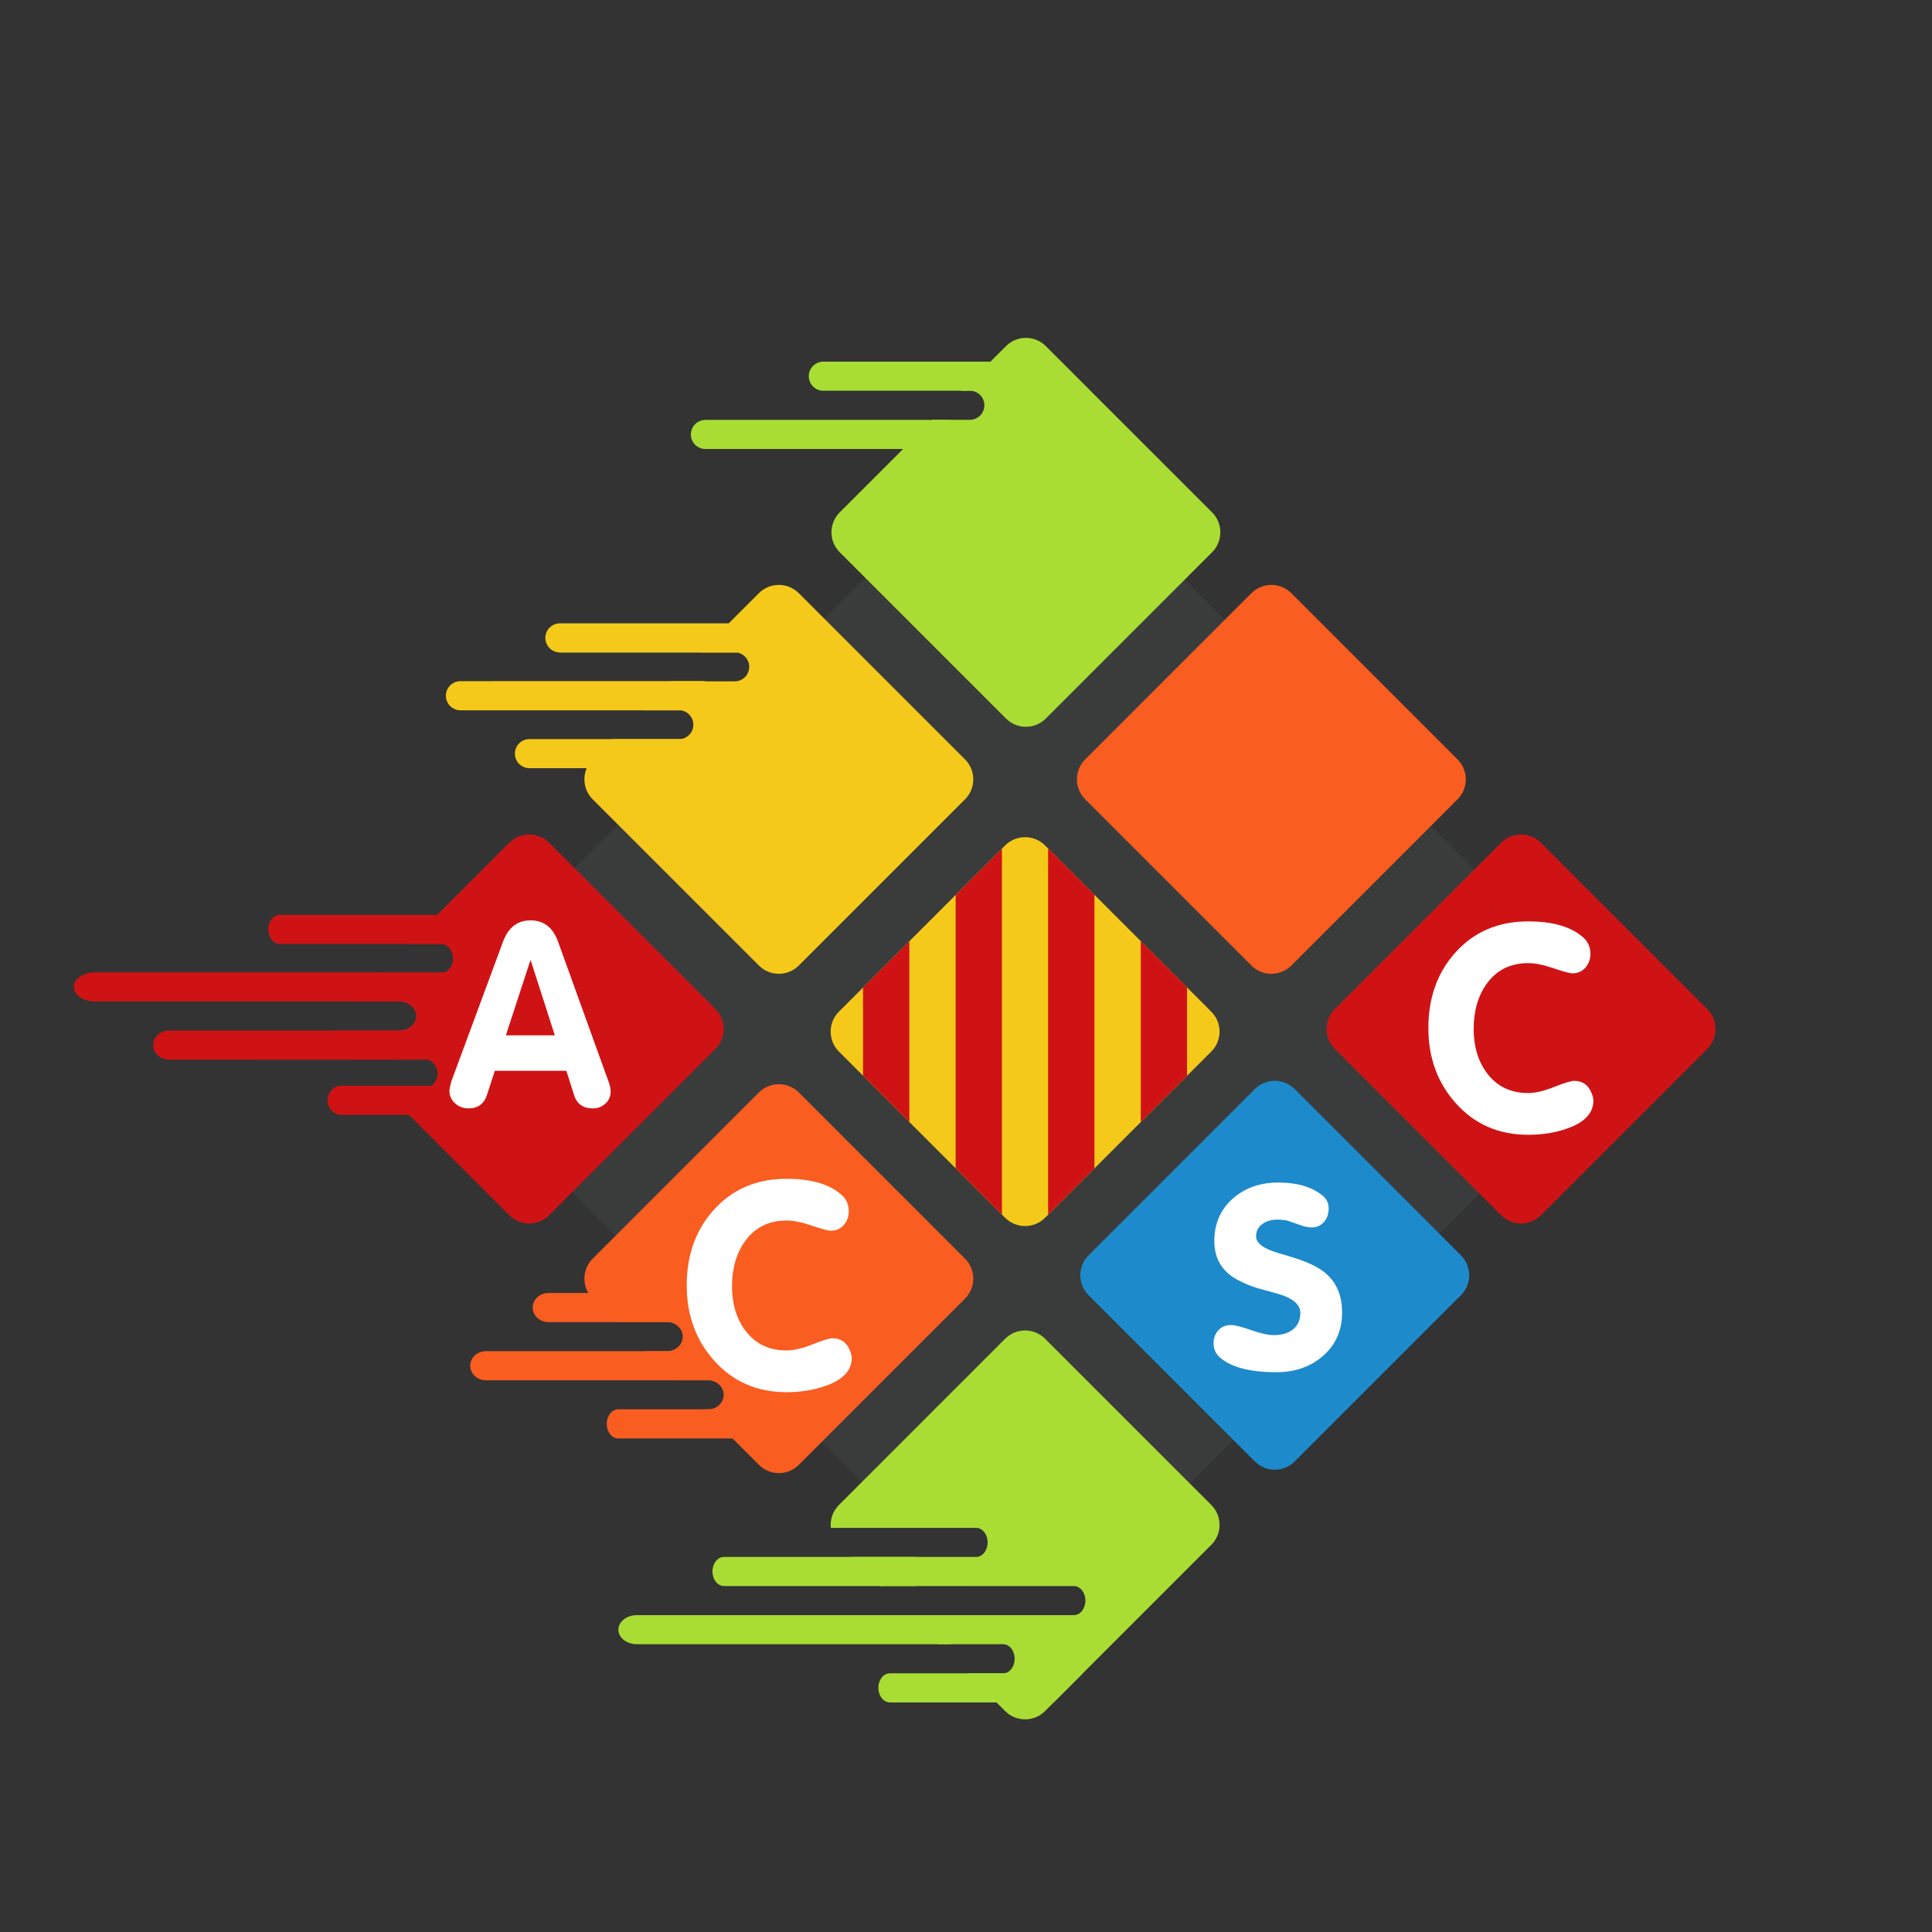 <?xml version="1.0" encoding="utf-8"?>
<!-- Generator: Adobe Illustrator 26.1.0, SVG Export Plug-In . SVG Version: 6.00 Build 0)  -->
<svg version="1.1" id="Слой_1" xmlns="http://www.w3.org/2000/svg" xmlns:xlink="http://www.w3.org/1999/xlink" x="0px" y="0px"
	 viewBox="0 0 3000 3000" style="enable-background:new 0 0 3000 3000;" xml:space="preserve">
<rect x="0" y="0" width="3000" height="3000" fill="#333333" stroke="none"/>
<style type="text/css">
	.st0{fill:#3A3C3B;}
	.st1{fill:#F95D20;}
	.st2{fill:#CF1314;}
	.st3{fill:#1D8ACB;}
	.st4{fill:#A9DD33;}
	.st5{fill:#F5C91A;}
	.st6{fill:#F0D42A;}
	.st7{fill:#FFFFFF;}
	.st8{display:none;}
	.st9{display:inline;fill:#1D1D33;}
	.st10{display:inline;fill:#3A3C3B;}
	.st11{display:inline;fill:#6CD5D1;}
	.st12{display:inline;fill:#FF354D;}
	.st13{display:inline;fill:#1D8ACB;}
	.st14{display:inline;fill:#A9DD33;}
	.st15{display:inline;fill:#F95D20;}
	.st16{display:inline;fill:#F0D42A;}
	.st17{display:inline;fill:#09C998;}
	.st18{display:inline;fill:#F5C91A;}
	.st19{display:inline;fill:#CF1314;}
	.st20{display:inline;}
</style>
<polygon class="st0" points="1545.97,2507.97 1643.35,2507.97 1594.66,2556.66 "/>
<path class="st0" d="M2545.01,1605.47l-698.22,698.21l-166.73,166.73c-2.72-3.89-6.49-6.59-10.75-7.37
	c-0.84-0.16-1.71-0.24-2.58-0.24h-166.79l-45.17-45.17h60.21c1.89,0,3.7-0.37,5.41-1.07c2.74-1.1,5.19-3.03,7.18-5.55
	c3.21-4.08,5.21-9.73,5.21-15.97c0-11.36-6.61-20.76-15.22-22.34c-0.84-0.16-1.71-0.24-2.58-0.24H1409.6l-71.66-71.67l-699.4-699.4
	l951.21-951.19L2545.01,1605.47z"/>
<path class="st1" d="M1943.23,1499.3l-258.17-258.17c-17.09-17.09-17.09-44.8,0-61.9l258.17-258.17c17.09-17.09,44.8-17.09,61.9,0
	l258.17,258.17c17.09,17.09,17.09,44.8,0,61.89l-258.17,258.17C1988.03,1516.39,1960.32,1516.39,1943.23,1499.3z"/>
<path class="st2" d="M2330.88,1886.95l-258.17-258.17c-17.09-17.09-17.09-44.8,0-61.89l258.17-258.17c17.09-17.09,44.8-17.09,61.9,0
	l258.17,258.17c17.09,17.09,17.09,44.8,0,61.89l-258.17,258.17C2375.68,1904.05,2347.97,1904.05,2330.88,1886.95z"/>
<path class="st3" d="M1948.49,2269.34l-258.17-258.17c-17.09-17.09-17.09-44.8,0-61.89l258.17-258.17c17.09-17.09,44.8-17.09,61.9,0
	l258.17,258.17c17.09,17.09,17.09,44.8,0,61.89l-258.17,258.17C1993.29,2286.43,1965.58,2286.43,1948.49,2269.34z"/>
<path class="st4" d="M1880.9,2398.82l-199.68,199.68l-58.49,58.49c-17.09,17.09-44.81,17.09-61.9,0l-58.68-58.68h55.59
	c1.89,0,3.7-0.37,5.41-1.07c2.74-1.1,5.19-3.03,7.18-5.55c3.21-4.08,5.21-9.73,5.21-15.97c0-11.36-6.61-20.76-15.22-22.34
	c-0.84-0.16-1.71-0.24-2.58-0.24h-100.76l-45.17-45.17h255.78c1.89,0,3.7-0.37,5.41-1.07c2.74-1.1,5.19-3.03,7.18-5.55
	c3.21-4.08,5.21-9.73,5.21-15.97c0-5.74-1.69-10.99-4.47-14.97c-2.72-3.89-6.49-6.59-10.75-7.37c-0.84-0.16-1.71-0.24-2.58-0.24
	h-297.16c-1.16,0-2.29,0.14-3.38,0.41l-0.41-0.41l-45.17-45.17h194.37c1.89,0,3.7-0.37,5.41-1.07c2.74-1.1,5.19-3.03,7.18-5.55
	c3.21-4.08,5.21-9.73,5.21-15.97c0-11.36-6.61-20.76-15.22-22.34c-0.84-0.16-1.71-0.24-2.58-0.24h-225.76
	c-1.33-12.68,2.87-25.82,12.58-35.53l36.14-36.14l222.03-222.04c17.1-17.09,44.81-17.09,61.9,0l224.92,224.93l33.25,33.25
	C1897.99,2354.02,1897.99,2381.73,1880.9,2398.82z"/>
<path class="st1" d="M1498.52,2016.44l-258.17,258.17c-17.09,17.1-44.8,17.1-61.89,0l-41-41l-45.17-45.17h7.01
	c2.59,0,5.08-0.37,7.42-1.07c3.74-1.1,7.1-3.03,9.83-5.55c4.4-4.08,7.14-9.73,7.14-15.97c0-11.36-9.06-20.76-20.85-22.34
	c-1.16-0.16-2.35-0.24-3.54-0.24h-52.18l-45.17-45.17h33.81c2.59,0,5.07-0.37,7.41-1.07c3.75-1.1,7.1-3.03,9.83-5.55
	c4.4-4.08,7.14-9.73,7.14-15.97c0-11.36-9.05-20.76-20.84-22.34c-1.16-0.16-2.35-0.24-3.54-0.24h-78.98l-36.49-36.49
	c-2.67-2.66-4.92-5.58-6.75-8.68c-9.93-16.79-7.68-38.78,6.75-53.21l258.17-258.18c17.09-17.09,44.8-17.09,61.89,0l258.17,258.18
	C1515.61,1971.64,1515.61,1999.35,1498.52,2016.44z"/>
<path class="st2" d="M1110.87,1628.78L852.7,1886.95c-17.1,17.1-44.81,17.1-61.9,0L593.35,1689.5l-3.29-3.29h79.16
	c1.46-0.94,2.79-2.06,3.99-3.33c3.84-4.08,6.23-9.73,6.23-15.97c0-11.36-7.9-20.76-18.19-22.34c-1.01-0.16-2.05-0.24-3.09-0.24
	h-37.11c-2.04,0.7-4.21,1.07-6.47,1.07h-65.33l-16.62-16.62c-7.94-7.93-12.19-18.16-12.75-28.55h99.31c7.46,0,14.21-2.53,19.1-6.62
	c4.88-4.08,7.91-9.73,7.91-15.97c0-11.36-10.03-20.76-23.09-22.34c-1.28-0.16-2.6-0.24-3.92-0.24h-74.73l45.17-45.17h0.69
	c1.33,0,2.65,0.08,3.93,0.24c1.46,0.18,2.87,0.45,4.24,0.82h86.47c5.08,0,9.68-2.53,13.01-6.62c3.33-4.08,5.39-9.73,5.39-15.97
	c0-11.36-6.83-20.76-15.73-22.34c-0.87-0.16-1.77-0.24-2.67-0.24h-51.22l157.06-157.06c17.09-17.1,44.81-17.1,61.9,0l258.17,258.17
	C1127.96,1583.98,1127.96,1611.69,1110.87,1628.78z"/>
<path class="st5" d="M1498.52,1241.13l-258.17,258.17c-17.09,17.09-44.8,17.09-61.89,0l-258.17-258.17
	c-13.07-13.06-16.15-32.32-9.25-48.31c2.14-4.94,5.22-9.56,9.25-13.59l31.34-31.34l0.25-0.25h105.51c4.89-0.73,9.27-3.03,12.61-6.36
	c4.09-4.09,6.62-9.74,6.62-15.98c0-11.36-8.39-20.76-19.31-22.34h-60.75l45.17-45.17h50.21c1.11,0,2.21,0.08,3.28,0.24h45.57
	c6.23,0,11.88-2.53,15.97-6.61c4.08-4.09,6.61-9.74,6.61-15.97c0-11.34-8.34-20.72-19.22-22.34h-57.74l0.25-0.25l44.93-44.93
	l46.87-46.87c17.09-17.09,44.8-17.09,61.89,0l258.17,258.18C1515.61,1196.33,1515.61,1224.04,1498.52,1241.13z"/>
<path class="st5" d="M1221.69,1170.23c0,6.24-2.53,11.89-6.61,15.97c-4.09,4.09-9.74,6.62-15.97,6.62H822.12
	c-12.47,0-22.59-10.11-22.59-22.59c0-6.23,2.53-11.88,6.62-15.97c3.34-3.34,7.72-5.64,12.61-6.37c1.1-0.17,2.22-0.25,3.36-0.25
	h376.99C1211.58,1147.64,1221.69,1157.76,1221.69,1170.23z"/>
<path class="st2" d="M906.6,1708.51c0,6.24-2.39,11.89-6.23,15.97c-3.86,4.09-9.17,6.62-15.05,6.62h-355.3
	c-1.04,0-2.08-0.08-3.09-0.24c-10.3-1.59-18.2-10.98-18.2-22.35c0-6.23,2.39-11.88,6.24-15.97c1.2-1.27,2.53-2.38,3.98-3.32
	c3.23-2.09,7.01-3.29,11.07-3.29h355.3c1.04,0,2.08,0.08,3.09,0.24C898.7,1687.75,906.6,1697.15,906.6,1708.51z"/>
<path class="st4" d="M1500,2530.55c0,6.24-3.24,11.89-8.45,15.97c-3.23,2.52-7.2,4.45-11.65,5.55c-2.77,0.7-5.71,1.07-8.77,1.07
	H989.11c-1.41,0-2.82-0.08-4.2-0.24c-13.97-1.59-24.69-10.98-24.69-22.35c0-6.23,3.24-11.88,8.47-15.97
	c5.22-4.08,12.44-6.61,20.42-6.61h482.02c1.41,0,2.82,0.08,4.18,0.24C1489.28,2509.79,1500,2519.19,1500,2530.55z"/>
<path class="st4" d="M1681.22,2598.5l-44.98,44.98h-254.49c-0.87,0-1.74-0.08-2.59-0.24c-8.61-1.59-15.22-10.98-15.22-22.35
	c0-6.23,2-11.88,5.22-15.97c3.22-4.08,7.67-6.61,12.59-6.61h297.16C1679.69,2598.31,1680.47,2598.37,1681.22,2598.5z"/>
<path class="st4" d="M1439.08,2440.21c0,6.24-2,11.89-5.21,15.97c-1.99,2.52-4.44,4.45-7.18,5.55c-1.71,0.7-3.52,1.07-5.41,1.07
	h-297.16c-0.87,0-1.74-0.08-2.59-0.24c-8.61-1.59-15.22-10.98-15.22-22.35c0-6.23,2-11.88,5.22-15.97
	c3.22-4.08,7.67-6.61,12.59-6.61h297.16c0.87,0,1.74,0.08,2.58,0.24C1432.47,2419.45,1439.08,2428.85,1439.08,2440.21z"/>
<path class="st1" d="M1274.87,2211.02c0,6.24-2,11.89-5.21,15.97c-1.99,2.52-4.44,4.45-7.18,5.55c-1.71,0.7-3.52,1.07-5.41,1.07
	H959.91c-0.87,0-1.74-0.08-2.59-0.24c-8.61-1.59-15.22-10.98-15.22-22.35c0-6.23,2-11.88,5.22-15.97c3.22-4.08,7.67-6.61,12.59-6.61
	h297.16c0.87,0,1.74,0.08,2.58,0.24C1268.26,2190.26,1274.87,2199.66,1274.87,2211.02z"/>
<path class="st1" d="M1186.1,2120.68c0,6.24-2.74,11.89-7.14,15.97c-2.73,2.52-6.08,4.45-9.83,5.55c-2.34,0.7-4.83,1.07-7.41,1.07
	H754.55c-1.19,0-2.38-0.08-3.54-0.24c-11.8-1.59-20.86-10.98-20.86-22.35c0-6.23,2.74-11.88,7.15-15.97
	c4.42-4.08,10.51-6.61,17.25-6.61h407.17c1.19,0,2.38,0.08,3.54,0.24C1177.05,2099.92,1186.1,2109.32,1186.1,2120.68z"/>
<path class="st1" d="M1283.1,2030.34c0,6.24-2.73,11.89-7.13,15.97c-2.73,2.52-6.09,4.45-9.84,5.55c-2.33,0.7-4.82,1.07-7.41,1.07
	H851.55c-1.19,0-2.38-0.08-3.54-0.24c-11.8-1.59-20.85-10.98-20.85-22.35c0-6.23,2.74-11.88,7.15-15.97
	c4.41-4.08,10.51-6.61,17.24-6.61h407.17c1.19,0,2.38,0.08,3.54,0.24C1274.05,2009.58,1283.1,2018.98,1283.1,2030.34z"/>
<path class="st2" d="M693.94,1622.81c0,6.24-2.74,11.89-7.14,15.97c-2.73,2.52-6.09,4.45-9.83,5.55c-2.34,0.7-4.82,1.07-7.41,1.07
	H262.39c-1.19,0-2.38-0.08-3.54-0.24c-11.8-1.59-20.86-10.98-20.86-22.35c0-6.23,2.74-11.88,7.15-15.97
	c4.41-4.08,10.51-6.61,17.25-6.61h407.16c1.19,0,2.38,0.08,3.54,0.24C684.88,1602.05,693.94,1611.45,693.94,1622.81z"/>
<path class="st2" d="M719.08,1532.47c0,6.24-3.61,11.89-9.46,15.97c-5.86,4.09-13.93,6.62-22.87,6.62H147.01
	c-1.59,0-3.16-0.08-4.69-0.24c-15.66-1.59-27.65-10.98-27.65-22.35c0-6.23,3.63-11.88,9.48-15.97c5.84-4.08,13.93-6.61,22.86-6.61
	h539.74c1.59,0,3.17,0.08,4.7,0.24c1.75,0.18,3.44,0.45,5.07,0.82C709.61,1513.83,719.08,1522.38,719.08,1532.47z"/>
<path class="st2" d="M760.52,1443.19c0,6.24-2.06,11.89-5.39,15.97c-3.33,4.09-7.93,6.62-13.01,6.62H434.91
	c-0.91,0-1.8-0.08-2.68-0.24c-8.9-1.59-15.73-10.98-15.73-22.35c0-6.23,2.06-11.88,5.39-15.97c3.33-4.08,7.93-6.61,13.02-6.61
	h307.21c0.9,0,1.8,0.08,2.67,0.24C753.69,1422.43,760.52,1431.83,760.52,1443.19z"/>
<path class="st5" d="M1114.52,1080.37c0,6.24-2.53,11.89-6.61,15.97c-4.09,4.09-9.73,6.62-15.97,6.62H714.95
	c-1.11,0-2.21-0.08-3.28-0.24c-10.93-1.59-19.31-10.98-19.31-22.35c0-6.23,2.53-11.88,6.62-15.97c4.08-4.08,9.73-6.61,15.97-6.61
	h376.99c1.11,0,2.21,0.08,3.28,0.24C1106.14,1059.61,1114.52,1069.01,1114.52,1080.37z"/>
<path class="st6" d="M869.39,1013.11c-1.14,0-2.27-0.08-3.36-0.25h274.76c1.14,0,2.26,0.08,3.36,0.25H869.39z"/>
<path class="st6" d="M1091.94,1057.79c1.11,0,2.21,0.08,3.28,0.24H763.8c-1.11,0-2.21-0.08-3.28-0.24H1091.94z"/>
<path class="st5" d="M1268.96,990.52c0,6.24-2.53,11.88-6.61,15.97c-4.09,4.09-9.73,6.62-15.97,6.62H869.39
	c-1.14,0-2.27-0.08-3.36-0.25c-10.89-1.62-19.23-11.01-19.23-22.34c0-6.24,2.53-11.89,6.62-15.98c4.08-4.08,9.73-6.61,15.97-6.61
	h376.99C1258.85,967.93,1268.96,978.04,1268.96,990.52z"/>
<path class="st4" d="M1472.37,697.21h-376.99c-12.47,0-22.59-10.11-22.59-22.59v0c0-12.47,10.11-22.59,22.59-22.59h376.99
	c12.47,0,22.59,10.11,22.59,22.59v0C1494.96,687.1,1484.84,697.21,1472.37,697.21z"/>
<path class="st4" d="M1534.43,606.75h-255.99c-12.47,0-22.59-10.11-22.59-22.59l0,0c0-12.47,10.11-22.59,22.59-22.59h255.99
	c12.47,0,22.59,10.11,22.59,22.59l0,0C1557.02,596.64,1546.9,606.75,1534.43,606.75z"/>
<path class="st4" d="M1882.14,857.52l-258.17,258.17c-17.09,17.09-44.8,17.09-61.9,0L1303.9,857.51c-17.09-17.09-17.09-44.8,0-61.89
	l143.71-143.7h58.32c6.23,0,11.88-2.53,15.97-6.61c4.08-4.09,6.61-9.73,6.61-15.97c0-12.48-10.11-22.59-22.58-22.59h-13.15
	l69.3-69.3c17.09-17.09,44.8-17.09,61.89,0l258.17,258.17C1899.23,812.71,1899.23,840.42,1882.14,857.52z"/>
<path class="st5" d="M1880.9,1632.83l-37.65,37.65l-71.91,71.91l-71.9,71.9l-71.91,71.91l-4.8,4.8
	c-7.99,7.98-18.29,12.24-28.74,12.76c-11.93,0.6-24.05-3.65-33.16-12.76l-258.17-258.17c-8.54-8.55-12.82-19.75-12.82-30.95
	c0-11.2,4.28-22.4,12.82-30.95l181.26-181.26l35.66-35.66l36.24-36.24l5.01-5.01c9.11-9.11,21.24-13.36,33.16-12.76
	c10.45,0.52,20.75,4.78,28.74,12.76l4.8,4.8l253.37,253.37C1897.99,1588.02,1897.99,1615.74,1880.9,1632.83z"/>
<polygon class="st2" points="1699.44,1389.47 1699.44,1814.29 1627.53,1886.2 1627.53,1317.56 "/>
<polygon class="st2" points="1843.25,1533.28 1843.25,1670.48 1771.34,1742.39 1771.34,1461.37 "/>
<polygon class="st2" points="1555.82,1317.77 1555.82,1885.99 1483.92,1814.09 1483.92,1389.67 1519.58,1354.01 "/>
<polygon class="st2" points="1412.01,1461.58 1412.01,1742.18 1340.1,1670.27 1340.1,1533.49 "/>
<g>
	<path class="st7" d="M700.57,1679.91l80.47-217.58c8.2-22.13,22.46-33.2,42.77-33.2c20.57,0,34.83,11.07,42.77,33.2l78.52,217.58
		c2.08,5.73,3.12,10.68,3.12,14.84c0,7.68-2.73,14-8.2,18.95c-5.47,4.95-11.91,7.42-19.34,7.42c-15.11,0-24.87-6.9-29.3-20.7
		l-11.91-37.7H768.34l-12.11,37.3c-4.56,14.06-14.13,21.09-28.71,21.09c-8.08,0-15.04-2.64-20.9-7.91s-8.79-11.94-8.79-20.02
		C697.84,1691.89,698.74,1687.46,700.57,1679.91z M823.42,1491.63l-37.89,116.02h75.98l-37.3-116.02H823.42z"/>
</g>
<g>
	<path class="st7" d="M2217.97,1596.4c0-47.02,13.92-86.06,41.75-117.11c29-32.37,66.72-48.56,113.16-48.56
		c38.96,0,67.75,8.57,86.35,25.71c6.88,6.3,10.33,14.58,10.33,24.83c0,8.35-2.6,15.46-7.8,21.31c-5.2,5.86-11.9,8.79-20.1,8.79
		c-4.1,0-13.92-2.64-29.44-7.91c-15.53-5.27-28.64-7.91-39.33-7.91c-27.54,0-49,10.69-64.38,32.08
		c-13.48,18.75-20.21,42.12-20.21,70.09c0,27.69,7.03,50.76,21.09,69.21c15.38,20.21,36.55,30.32,63.5,30.32
		c11.13,0,24.61-3.15,40.43-9.45c15.82-6.3,26.15-9.45,30.98-9.45c13.62,0,22.92,7.03,27.91,21.09c1.32,3.66,1.98,6.81,1.98,9.45
		c0,18.9-12.82,33.11-38.45,42.63c-18.75,7.03-39.7,10.55-62.84,10.55c-46,0-83.64-16.55-112.94-49.66
		C2231.95,1680.77,2217.97,1642.1,2217.97,1596.4z"/>
</g>
<g>
	<path class="st7" d="M1066.34,1996.09c0-47.02,13.92-86.06,41.75-117.11c29-32.37,66.72-48.56,113.16-48.56
		c38.96,0,67.75,8.57,86.35,25.71c6.88,6.3,10.33,14.58,10.33,24.83c0,8.35-2.6,15.46-7.8,21.31c-5.2,5.86-11.9,8.79-20.1,8.79
		c-4.1,0-13.92-2.64-29.44-7.91c-15.53-5.27-28.64-7.91-39.33-7.91c-27.54,0-49,10.69-64.38,32.08
		c-13.48,18.75-20.21,42.12-20.21,70.09c0,27.69,7.03,50.76,21.09,69.21c15.38,20.21,36.55,30.32,63.5,30.32
		c11.13,0,24.61-3.15,40.43-9.45c15.82-6.3,26.15-9.45,30.98-9.45c13.62,0,22.92,7.03,27.91,21.09c1.32,3.66,1.98,6.81,1.98,9.45
		c0,18.9-12.82,33.11-38.45,42.63c-18.75,7.03-39.7,10.55-62.84,10.55c-46,0-83.64-16.55-112.94-49.66
		C1080.32,2080.47,1066.34,2041.8,1066.34,1996.09z"/>
</g>
<g>
	<path class="st7" d="M1984.83,1836.24c29.56,0,52.6,6.84,69.14,20.51c6.12,5.08,9.18,11.59,9.18,19.53c0,8.47-2.34,15.43-7.03,20.9
		c-4.95,5.86-11.52,8.79-19.73,8.79c-4.82,0-11.07-1.37-18.75-4.1l-18.36-6.45c-4.82-1.04-10.16-1.56-16.02-1.56
		c-8.73,0-16.15,2.08-22.27,6.25c-7.03,4.82-10.55,11.4-10.55,19.73c0,10.55,11.59,19.21,34.77,25.98
		c14.45,4.17,25.39,7.55,32.81,10.16c12.76,4.43,23.31,9.31,31.64,14.65c22.92,14.72,34.38,37.11,34.38,67.19
		c0,28.26-10.16,51.04-30.47,68.36c-19.14,16.41-43.1,24.61-71.88,24.61c-39.84,0-68.69-7.35-86.52-22.07
		c-7.16-5.86-10.74-13.48-10.74-22.85c0-8.07,2.47-14.81,7.42-20.21c4.95-5.4,11.39-8.11,19.34-8.11c6.25,0,16.53,2.54,30.86,7.62
		c14.97,5.34,27.08,8.01,36.33,8.01c11.59,0,21.09-2.73,28.52-8.2c8.2-6.25,12.3-14.97,12.3-26.17c0-13.02-11.46-22.92-34.38-29.69
		c-7.42-1.95-18.49-5.01-33.2-9.18c-10.94-3.38-21.36-7.81-31.25-13.28c-23.18-12.89-34.77-32.75-34.77-59.57
		c0-27.34,9.83-49.54,29.49-66.6C1933.85,1844.31,1957.09,1836.24,1984.83,1836.24z"/>
</g>
<g class="st8">
	<path class="st9" d="M1233.27,1382.99h-46.24l-8.96,26.22h-26.69l45.33-121.57h27.06l45.15,121.57h-26.69L1233.27,1382.99z
		 M1193.54,1363.87h33.21l-16.29-47.76h-0.54L1193.54,1363.87z"/>
	<path class="st9" d="M1331.99,1384.32c0-2.67-1.4-4.98-4.21-6.93c-2.81-1.95-8.01-3.67-15.61-5.18
		c-11.58-2.17-20.31-5.39-26.2-9.64c-5.88-4.26-8.82-10.06-8.82-17.41c0-7.79,3.54-14.4,10.63-19.83
		c7.09-5.43,16.57-8.14,28.46-8.14c12.49,0,22.43,2.7,29.82,8.1c7.39,5.4,10.93,12.22,10.63,20.46l-0.18,0.5h-25.52
		c0-3.62-1.25-6.57-3.76-8.85c-2.5-2.28-6.17-3.42-10.99-3.42c-4.28,0-7.65,0.96-10.09,2.88c-2.44,1.92-3.66,4.33-3.66,7.22
		c0,2.78,1.28,5.07,3.85,6.85c2.56,1.78,7.77,3.37,15.61,4.76c12.06,2.23,21.02,5.5,26.87,9.81c5.85,4.31,8.78,10.26,8.78,17.83
		c0,8.13-3.77,14.77-11.31,19.91c-7.54,5.15-17.5,7.72-29.86,7.72c-13.03,0-23.33-3.05-30.9-9.14
		c-7.57-6.09-11.17-13.04-10.81-20.83l0.18-0.5h24.16c0.18,4.84,1.9,8.35,5.16,10.52c3.26,2.17,7.51,3.26,12.76,3.26
		c4.89,0,8.61-0.89,11.17-2.67C1330.7,1389.81,1331.99,1387.39,1331.99,1384.32z"/>
	<path class="st9" d="M1427.54,1384.32c0-2.67-1.4-4.98-4.21-6.93c-2.8-1.95-8.01-3.67-15.61-5.18
		c-11.58-2.17-20.31-5.39-26.19-9.64c-5.88-4.26-8.82-10.06-8.82-17.41c0-7.79,3.54-14.4,10.63-19.83
		c7.09-5.43,16.57-8.14,28.46-8.14c12.49,0,22.43,2.7,29.81,8.1c7.39,5.4,10.93,12.22,10.63,20.46l-0.18,0.5h-25.52
		c0-3.62-1.25-6.57-3.76-8.85c-2.5-2.28-6.17-3.42-10.99-3.42c-4.28,0-7.65,0.96-10.09,2.88c-2.44,1.92-3.66,4.33-3.66,7.22
		c0,2.78,1.28,5.07,3.85,6.85c2.56,1.78,7.77,3.37,15.61,4.76c12.06,2.23,21.02,5.5,26.87,9.81c5.85,4.31,8.78,10.26,8.78,17.83
		c0,8.13-3.77,14.77-11.31,19.91c-7.54,5.15-17.49,7.72-29.86,7.72c-13.03,0-23.33-3.05-30.9-9.14
		c-7.57-6.09-11.17-13.04-10.81-20.83l0.18-0.5h24.16c0.18,4.84,1.9,8.35,5.16,10.52c3.26,2.17,7.51,3.26,12.76,3.26
		c4.88,0,8.61-0.89,11.17-2.67C1426.26,1389.81,1427.54,1387.39,1427.54,1384.32z"/>
	<path class="st9" d="M1466.09,1363.2c0-13.47,4.07-24.51,12.22-33.11c8.14-8.6,19.42-12.9,33.84-12.9
		c14.48,0,25.82,4.29,34.02,12.86c8.2,8.57,12.31,19.62,12.31,33.15v1.75c0,13.58-4.09,24.65-12.26,33.19
		c-8.17,8.55-19.47,12.82-33.89,12.82c-14.48,0-25.8-4.27-33.98-12.82c-8.17-8.54-12.26-19.61-12.26-33.19V1363.2z M1492.42,1364.91
		c0,8.23,1.57,14.83,4.71,19.8c3.14,4.97,8.2,7.46,15.2,7.46c6.82,0,11.81-2.5,14.98-7.5s4.75-11.59,4.75-19.76v-1.75
		c0-8-1.6-14.53-4.8-19.59c-3.2-5.06-8.23-7.59-15.11-7.59c-6.82,0-11.81,2.54-14.98,7.63s-4.75,11.6-4.75,19.55V1364.91z"/>
	<path class="st9" d="M1615.84,1392.17c4.71,0,8.47-1.26,11.31-3.78c2.83-2.52,4.25-5.88,4.25-10.08h23.98l0.27,0.5
		c0.24,9.13-3.48,16.77-11.17,22.92c-7.69,6.15-17.24,9.23-28.64,9.23c-14.6,0-25.85-4.26-33.75-12.77
		c-7.9-8.52-11.85-19.45-11.85-32.81v-2.5c0-13.3,3.94-24.24,11.81-32.81c7.87-8.57,19.11-12.86,33.71-12.86
		c12.06,0,21.79,3.17,29.18,9.52c7.39,6.35,10.96,14.7,10.72,25.05l-0.18,0.5h-24.07c0-4.68-1.39-8.56-4.16-11.65
		c-2.78-3.09-6.61-4.63-11.49-4.63c-7,0-11.93,2.5-14.79,7.5c-2.87,5-4.3,11.45-4.3,19.34v2.5c0,8.06,1.43,14.55,4.3,19.47
		C1603.82,1389.71,1608.78,1392.17,1615.84,1392.17z"/>
	<path class="st9" d="M1698.45,1297.24h-26.42v-18.29h26.42V1297.24z M1698.45,1409.21h-26.42v-90.34h26.42V1409.21z"/>
	<path class="st9" d="M1777.63,1409.21c-0.97-2.06-1.8-4.23-2.49-6.51c-0.69-2.28-1.19-4.62-1.49-7.01
		c-2.71,4.4-6.29,8.04-10.72,10.94s-9.73,4.34-15.88,4.34c-10.26,0-18.16-2.43-23.71-7.31c-5.55-4.87-8.33-11.51-8.33-19.91
		c0-8.85,3.69-15.71,11.08-20.58c7.39-4.87,18.17-7.31,32.35-7.31h14.75v-7.18c0-4.34-1.24-7.71-3.71-10.1
		c-2.47-2.39-6.12-3.59-10.95-3.59c-4.28,0-7.59,0.96-9.91,2.88c-2.32,1.92-3.48,4.58-3.48,7.97l-25.52-0.08l-0.09-0.5
		c-0.42-7.63,3.17-14.21,10.77-19.75c7.6-5.54,17.58-8.31,29.95-8.31c11.7,0,21.2,2.74,28.5,8.22c7.3,5.48,10.95,13.29,10.95,23.42
		v37.32c0,4.23,0.35,8.21,1.04,11.94c0.69,3.73,1.79,7.43,3.3,11.1H1777.63z M1753.47,1392.92c4.64,0,8.78-1.06,12.4-3.17
		c3.62-2.11,6.06-4.56,7.33-7.35v-12.77h-14.75c-5.61,0-9.86,1.29-12.76,3.88c-2.9,2.59-4.34,5.72-4.34,9.39
		c0,3.01,1.09,5.43,3.26,7.26S1749.73,1392.92,1753.47,1392.92z"/>
	<path class="st9" d="M1860.78,1392.17c4.71,0,8.47-1.26,11.31-3.78c2.83-2.52,4.25-5.88,4.25-10.08h23.98l0.27,0.5
		c0.24,9.13-3.48,16.77-11.17,22.92c-7.69,6.15-17.24,9.23-28.64,9.23c-14.6,0-25.85-4.26-33.75-12.77
		c-7.9-8.52-11.85-19.45-11.85-32.81v-2.5c0-13.3,3.94-24.24,11.81-32.81c7.87-8.57,19.11-12.86,33.71-12.86
		c12.06,0,21.79,3.17,29.18,9.52c7.39,6.35,10.96,14.7,10.72,25.05l-0.18,0.5h-24.07c0-4.68-1.39-8.56-4.16-11.65
		c-2.78-3.09-6.61-4.63-11.49-4.63c-7,0-11.93,2.5-14.79,7.5c-2.87,5-4.3,11.45-4.3,19.34v2.5c0,8.06,1.43,14.55,4.3,19.47
		C1848.76,1389.71,1853.73,1392.17,1860.78,1392.17z"/>
	<path class="st9" d="M1943.4,1297.24h-26.42v-18.29h26.42V1297.24z M1943.4,1409.21h-26.42v-90.34h26.42V1409.21z"/>
	<path class="st9" d="M1961.04,1363.2c0-13.47,4.07-24.51,12.22-33.11c8.14-8.6,19.42-12.9,33.84-12.9
		c14.48,0,25.82,4.29,34.02,12.86c8.2,8.57,12.31,19.62,12.31,33.15v1.75c0,13.58-4.09,24.65-12.26,33.19
		c-8.17,8.55-19.47,12.82-33.89,12.82c-14.48,0-25.8-4.27-33.98-12.82c-8.17-8.54-12.26-19.61-12.26-33.19V1363.2z M1987.37,1364.91
		c0,8.23,1.57,14.83,4.71,19.8c3.14,4.97,8.2,7.46,15.2,7.46c6.82,0,11.81-2.5,14.98-7.5s4.75-11.59,4.75-19.76v-1.75
		c0-8-1.6-14.53-4.8-19.59c-3.2-5.06-8.23-7.59-15.11-7.59c-6.82,0-11.81,2.54-14.98,7.63s-4.75,11.6-4.75,19.55V1364.91z
		 M2011.8,1283.63h27.96l0.18,0.5l-25.06,21.71h-21.08L2011.8,1283.63z"/>
	<path class="st9" d="M2217.48,1367.79l0.18,0.5c0.24,13.08-4.09,23.46-12.98,31.14c-8.9,7.68-21.25,11.52-37.05,11.52
		c-15.87,0-28.75-4.7-38.64-14.11c-9.89-9.41-14.84-21.51-14.84-36.32v-24.13c0-14.75,4.83-26.86,14.48-36.32
		c9.65-9.46,22.2-14.19,37.64-14.19c16.29,0,29.01,3.85,38.18,11.56c9.17,7.71,13.63,18.22,13.39,31.52l-0.18,0.5h-25.7
		c0-8.02-2.08-14.15-6.24-18.41c-4.16-4.26-10.65-6.39-19.45-6.39c-7.9,0-14.18,2.96-18.82,8.88c-4.65,5.92-6.97,13.47-6.97,22.65
		v24.27c0,9.29,2.44,16.89,7.33,22.82c4.89,5.92,11.49,8.88,19.82,8.88c8.26,0,14.37-2.05,18.32-6.14
		c3.95-4.09,5.93-10.17,5.93-18.24H2217.48z"/>
	<path class="st9" d="M2291.77,1409.21c-0.97-2.06-1.8-4.23-2.49-6.51c-0.69-2.28-1.19-4.62-1.49-7.01
		c-2.71,4.4-6.29,8.04-10.72,10.94s-9.73,4.34-15.88,4.34c-10.26,0-18.16-2.43-23.71-7.31c-5.55-4.87-8.33-11.51-8.33-19.91
		c0-8.85,3.69-15.71,11.08-20.58c7.39-4.87,18.17-7.31,32.35-7.31h14.75v-7.18c0-4.34-1.24-7.71-3.71-10.1
		c-2.47-2.39-6.12-3.59-10.95-3.59c-4.28,0-7.59,0.96-9.91,2.88c-2.32,1.92-3.48,4.58-3.48,7.97l-25.52-0.08l-0.09-0.5
		c-0.42-7.63,3.17-14.21,10.77-19.75c7.6-5.54,17.58-8.31,29.95-8.31c11.7,0,21.2,2.74,28.5,8.22c7.3,5.48,10.95,13.29,10.95,23.42
		v37.32c0,4.23,0.35,8.21,1.04,11.94c0.69,3.73,1.79,7.43,3.3,11.1H2291.77z M2267.61,1392.92c4.64,0,8.78-1.06,12.4-3.17
		c3.62-2.11,6.06-4.56,7.33-7.35v-12.77h-14.75c-5.61,0-9.86,1.29-12.76,3.88c-2.9,2.59-4.34,5.72-4.34,9.39
		c0,3.01,1.09,5.43,3.26,7.26S2263.87,1392.92,2267.61,1392.92z"/>
	<path class="st9" d="M2365.24,1296.74v22.13h16.47v17.12h-16.47v46.01c0,3.51,0.78,6.01,2.35,7.51c1.57,1.5,3.68,2.25,6.33,2.25
		c1.39,0,2.58-0.07,3.57-0.21c1-0.14,2.16-0.38,3.48-0.71l2.26,17.62c-2.65,0.83-5.25,1.46-7.78,1.88
		c-2.53,0.42-5.28,0.63-8.23,0.63c-9.11,0-16.12-2.31-21.04-6.93c-4.92-4.62-7.37-11.94-7.37-21.96v-46.09h-14.3v-17.12h14.3v-22.13
		H2365.24z"/>
	<path class="st9" d="M2456,1409.21c-0.97-2.06-1.8-4.23-2.49-6.51c-0.69-2.28-1.19-4.62-1.49-7.01c-2.71,4.4-6.29,8.04-10.72,10.94
		s-9.73,4.34-15.88,4.34c-10.26,0-18.16-2.43-23.71-7.31c-5.55-4.87-8.33-11.51-8.33-19.91c0-8.85,3.69-15.71,11.08-20.58
		c7.39-4.87,18.17-7.31,32.35-7.31h14.75v-7.18c0-4.34-1.24-7.71-3.71-10.1c-2.47-2.39-6.12-3.59-10.95-3.59
		c-4.28,0-7.59,0.96-9.91,2.88c-2.32,1.92-3.48,4.58-3.48,7.97l-25.52-0.08l-0.09-0.5c-0.42-7.63,3.17-14.21,10.77-19.75
		c7.6-5.54,17.58-8.31,29.95-8.31c11.7,0,21.2,2.74,28.5,8.22c7.3,5.48,10.95,13.29,10.95,23.42v37.32c0,4.23,0.35,8.21,1.04,11.94
		c0.69,3.73,1.79,7.43,3.3,11.1H2456z M2431.84,1392.92c4.64,0,8.78-1.06,12.4-3.17c3.62-2.11,6.06-4.56,7.33-7.35v-12.77h-14.75
		c-5.61,0-9.86,1.29-12.76,3.88c-2.9,2.59-4.34,5.72-4.34,9.39c0,3.01,1.09,5.43,3.26,7.26S2428.1,1392.92,2431.84,1392.92z"/>
	<path class="st9" d="M2525.85,1409.21h-26.42v-130.25h26.42V1409.21z"/>
	<path class="st9" d="M2605.03,1409.21c-0.97-2.06-1.8-4.23-2.49-6.51c-0.69-2.28-1.19-4.62-1.49-7.01
		c-2.71,4.4-6.29,8.04-10.72,10.94s-9.73,4.34-15.88,4.34c-10.26,0-18.16-2.43-23.71-7.31c-5.55-4.87-8.33-11.51-8.33-19.91
		c0-8.85,3.69-15.71,11.08-20.58c7.39-4.87,18.17-7.31,32.35-7.31h14.75v-7.18c0-4.34-1.24-7.71-3.71-10.1
		c-2.47-2.39-6.12-3.59-10.95-3.59c-4.28,0-7.59,0.96-9.91,2.88c-2.32,1.92-3.48,4.58-3.48,7.97l-25.52-0.08l-0.09-0.5
		c-0.42-7.63,3.17-14.21,10.77-19.75c7.6-5.54,17.58-8.31,29.95-8.31c11.7,0,21.2,2.74,28.5,8.22c7.3,5.48,10.95,13.29,10.95,23.42
		v37.32c0,4.23,0.35,8.21,1.04,11.94c0.69,3.73,1.79,7.43,3.3,11.1H2605.03z M2580.87,1392.92c4.64,0,8.78-1.06,12.4-3.17
		c3.62-2.11,6.06-4.56,7.33-7.35v-12.77h-14.75c-5.61,0-9.86,1.29-12.76,3.88c-2.9,2.59-4.34,5.72-4.34,9.39
		c0,3.01,1.09,5.43,3.26,7.26S2577.13,1392.92,2580.87,1392.92z"/>
	<path class="st9" d="M2671.26,1318.86l1.18,12.94c3.26-4.62,7.27-8.21,12.03-10.77c4.76-2.56,10.1-3.84,16.02-3.84
		c9.89,0,17.61,2.87,23.17,8.6c5.55,5.73,8.32,14.72,8.32,26.97v56.44h-26.51v-56.49c0-6.08-1.33-10.39-3.98-12.93
		c-2.66-2.54-6.67-3.81-12.04-3.81c-3.5,0-6.64,0.66-9.41,1.97c-2.78,1.31-5.1,3.17-6.97,5.56v65.69h-26.42v-90.34H2671.26z"/>
	<path class="st9" d="M2809.16,1409.21c-0.97-2.06-1.8-4.23-2.49-6.51c-0.69-2.28-1.19-4.62-1.49-7.01
		c-2.71,4.4-6.29,8.04-10.72,10.94s-9.73,4.34-15.88,4.34c-10.26,0-18.16-2.43-23.71-7.31c-5.55-4.87-8.33-11.51-8.33-19.91
		c0-8.85,3.69-15.71,11.08-20.58c7.39-4.87,18.17-7.31,32.35-7.31h14.75v-7.18c0-4.34-1.24-7.71-3.71-10.1
		c-2.47-2.39-6.12-3.59-10.95-3.59c-4.28,0-7.59,0.96-9.91,2.88c-2.32,1.92-3.48,4.58-3.48,7.97l-25.52-0.08l-0.09-0.5
		c-0.42-7.63,3.17-14.21,10.77-19.75c7.6-5.54,17.58-8.31,29.95-8.31c11.7,0,21.2,2.74,28.5,8.22c7.3,5.48,10.95,13.29,10.95,23.42
		v37.32c0,4.23,0.35,8.21,1.04,11.94c0.69,3.73,1.79,7.43,3.3,11.1H2809.16z M2785,1392.92c4.64,0,8.78-1.06,12.4-3.17
		c3.62-2.11,6.06-4.56,7.33-7.35v-12.77h-14.75c-5.61,0-9.86,1.29-12.76,3.88c-2.9,2.59-4.34,5.72-4.34,9.39
		c0,3.01,1.09,5.43,3.26,7.26S2781.26,1392.92,2785,1392.92z"/>
	<path class="st9" d="M1158.03,1541.87c0-18.19,4.26-32.87,12.77-44.03c8.51-11.16,20.51-16.74,35.99-16.74
		c6.24,0,11.86,1.24,16.87,3.73c5.01,2.49,9.4,6.04,13.17,10.66v-63.22h33.85v166.31h-29l-2.77-14.07
		c-3.93,5.33-8.57,9.38-13.92,12.15c-5.35,2.77-11.5,4.16-18.43,4.16c-15.33,0-27.25-5.19-35.76-15.57
		c-8.51-10.38-12.77-24.09-12.77-41.15V1541.87z M1191.65,1544.12c0,10.15,1.85,18.14,5.55,23.97c3.7,5.83,9.71,8.74,18.02,8.74
		c4.85,0,9.09-0.91,12.71-2.74c3.62-1.82,6.59-4.49,8.9-7.99v-49.44c-2.31-3.64-5.26-6.49-8.84-8.53
		c-3.58-2.04-7.76-3.06-12.54-3.06c-8.24,0-14.27,3.4-18.08,10.19c-3.81,6.79-5.72,15.66-5.72,26.6V1544.12z"/>
	<path class="st9" d="M1352.13,1600.82c-18.02,0-32.43-5.33-43.21-15.99c-10.78-10.66-16.17-24.2-16.17-40.62v-4.26
		c0-17.13,5.1-31.24,15.31-42.32c10.21-11.09,23.9-16.59,41.07-16.52c16.87,0,29.96,4.69,39.28,14.07
		c9.32,9.38,13.98,22.07,13.98,38.06v16.95h-74.64l-0.23,0.64c0.62,7.58,3.37,13.81,8.26,18.69c4.89,4.88,11.53,7.33,19.93,7.33
		c7.47,0,13.67-0.69,18.6-2.08c4.93-1.39,10.32-3.57,16.17-6.56l9.13,19.24c-5.08,3.86-11.75,7.05-19.99,9.58
		C1371.39,1599.56,1362.22,1600.82,1352.13,1600.82z M1349.13,1505.08c-6.24,0-11.17,2.2-14.79,6.61c-3.62,4.41-5.85,10.2-6.7,17.38
		l0.35,0.53h41.36v-2.77c0-6.61-1.68-11.89-5.03-15.83C1360.97,1507.06,1355.91,1505.08,1349.13,1505.08z"/>
	<path class="st9" d="M1574.54,1558.07c0-5.97-2.29-10.77-6.87-14.39c-4.58-3.62-12.61-7.04-24.09-10.23
		c-20.03-5.33-35.16-11.66-45.4-18.98c-10.25-7.32-15.37-17.34-15.37-30.06c0-12.72,5.87-23.12,17.62-31.18
		c11.74-8.07,26.75-12.1,45-12.1c18.49,0,33.54,4.53,45.17,13.59c11.63,9.06,17.25,20.24,16.87,33.53l-0.23,0.64h-32.7
		c0-7.18-2.6-12.99-7.8-17.43c-5.2-4.44-12.5-6.66-21.89-6.66c-9.01,0-15.98,1.85-20.91,5.54c-4.93,3.7-7.39,8.42-7.39,14.18
		c0,5.26,2.64,9.58,7.91,12.95c5.28,3.38,14.38,6.95,27.32,10.71c18.56,4.76,32.62,11.05,42.17,18.87
		c9.55,7.82,14.33,18.09,14.33,30.81c0,13.29-5.68,23.77-17.04,31.45c-11.36,7.68-26.36,11.51-45,11.51
		c-18.33,0-34.31-4.35-47.95-13.06c-13.63-8.71-20.26-20.91-19.87-36.62l0.23-0.64h32.81c0,9.24,3.06,16.01,9.19,20.31
		c6.12,4.3,14.65,6.45,25.59,6.45c9.17,0,16.17-1.74,21.03-5.22C1572.12,1568.56,1574.54,1563.9,1574.54,1558.07z"/>
	<path class="st9" d="M1743.8,1544.11c0,17.06-4.28,30.78-12.83,41.15c-8.55,10.38-20.49,15.57-35.82,15.57
		c-6.55,0-12.36-1.12-17.45-3.36c-5.08-2.24-9.44-5.53-13.06-9.86v55.33h-33.62v-159.7h30.39l1.96,13.65
		c3.7-5.05,8.15-8.94,13.34-11.67c5.2-2.74,11.26-4.1,18.2-4.1c15.48,0,27.5,5.58,36.05,16.74c8.55,11.16,12.83,25.84,12.83,44.03
		V1544.11z M1710.07,1541.71c0-10.89-1.96-19.72-5.89-26.48c-3.93-6.76-9.94-10.14-18.02-10.14c-5.08,0-9.42,0.96-13,2.88
		c-3.58,1.92-6.41,4.66-8.49,8.22v50.61c2.08,3.28,4.91,5.77,8.49,7.47c3.58,1.71,7.99,2.56,13.23,2.56
		c8.16,0,14.15-2.95,17.97-8.86c3.81-5.91,5.72-13.92,5.72-24.02V1541.71z"/>
	<path class="st9" d="M1819.94,1600.82c-18.02,0-32.43-5.33-43.21-15.99c-10.78-10.66-16.17-24.2-16.17-40.62v-4.26
		c0-17.13,5.1-31.24,15.31-42.32c10.21-11.09,23.9-16.59,41.07-16.52c16.87,0,29.96,4.69,39.28,14.07
		c9.32,9.38,13.98,22.07,13.98,38.06v16.95h-74.64l-0.23,0.64c0.62,7.58,3.37,13.81,8.26,18.69c4.89,4.88,11.53,7.33,19.93,7.33
		c7.47,0,13.67-0.69,18.6-2.08c4.93-1.39,10.32-3.57,16.18-6.56l9.13,19.24c-5.08,3.86-11.75,7.05-19.99,9.58
		C1839.2,1599.56,1830.03,1600.82,1819.94,1600.82z M1816.94,1505.08c-6.24,0-11.17,2.2-14.79,6.61c-3.62,4.41-5.85,10.2-6.7,17.38
		l0.35,0.53h41.36v-2.77c0-6.61-1.67-11.89-5.03-15.83C1828.78,1507.06,1823.71,1505.08,1816.94,1505.08z"/>
	<path class="st9" d="M1945.18,1600.82c-18.02,0-32.43-5.33-43.21-15.99c-10.78-10.66-16.17-24.2-16.17-40.62v-4.26
		c0-17.13,5.1-31.24,15.31-42.32c10.21-11.09,23.9-16.59,41.07-16.52c16.87,0,29.96,4.69,39.28,14.07
		c9.32,9.38,13.98,22.07,13.98,38.06v16.95h-74.64l-0.23,0.64c0.62,7.58,3.37,13.81,8.26,18.69c4.89,4.88,11.53,7.33,19.93,7.33
		c7.47,0,13.67-0.69,18.6-2.08c4.93-1.39,10.32-3.57,16.18-6.56l9.13,19.24c-5.08,3.86-11.75,7.05-19.99,9.58
		C1964.44,1599.56,1955.27,1600.82,1945.18,1600.82z M1942.18,1505.08c-6.24,0-11.17,2.2-14.79,6.61c-3.62,4.41-5.85,10.2-6.7,17.38
		l0.35,0.53h41.36v-2.77c0-6.61-1.67-11.89-5.03-15.83C1954.02,1507.06,1948.96,1505.08,1942.18,1505.08z"/>
	<path class="st9" d="M2009.88,1541.87c0-18.19,4.25-32.87,12.77-44.03c8.51-11.16,20.51-16.74,35.99-16.74
		c6.24,0,11.86,1.24,16.87,3.73c5.01,2.49,9.4,6.04,13.17,10.66v-63.22h33.85v166.31h-29l-2.77-14.07
		c-3.93,5.33-8.57,9.38-13.92,12.15c-5.35,2.77-11.5,4.16-18.43,4.16c-15.33,0-27.25-5.19-35.76-15.57
		c-8.51-10.38-12.77-24.09-12.77-41.15V1541.87z M2043.5,1544.12c0,10.15,1.85,18.14,5.55,23.97s9.71,8.74,18.02,8.74
		c4.85,0,9.09-0.91,12.71-2.74c3.62-1.82,6.59-4.49,8.9-7.99v-49.44c-2.31-3.64-5.26-6.49-8.84-8.53
		c-3.58-2.04-7.76-3.06-12.54-3.06c-8.24,0-14.27,3.4-18.08,10.19s-5.72,15.66-5.72,26.6V1544.12z"/>
	<path class="st9" d="M2201.1,1576.83c6.01,0,10.82-1.61,14.44-4.82c3.62-3.21,5.43-7.51,5.43-12.88h30.62l0.35,0.64
		c0.31,11.66-4.45,21.41-14.27,29.26c-9.82,7.85-22.01,11.78-36.57,11.78c-18.64,0-33.01-5.44-43.09-16.31
		c-10.09-10.88-15.14-24.84-15.14-41.9v-3.2c0-16.99,5.03-30.95,15.08-41.9c10.05-10.94,24.4-16.42,43.04-16.42
		c15.4,0,27.82,4.05,37.26,12.15c9.43,8.1,14,18.76,13.69,31.98l-0.23,0.64h-30.73c0-5.97-1.77-10.93-5.31-14.87
		c-3.54-3.94-8.43-5.92-14.67-5.92c-8.94,0-15.23,3.2-18.89,9.58c-3.66,6.39-5.49,14.62-5.49,24.7v3.19
		c0,10.29,1.83,18.58,5.49,24.86C2185.75,1573.7,2192.08,1576.83,2201.1,1576.83z"/>
	<path class="st9" d="M2347.48,1581.95c-3.85,6.04-8.74,10.7-14.67,13.97c-5.93,3.27-12.75,4.9-20.45,4.9
		c-13.17,0-23.47-3.89-30.91-11.67c-7.43-7.78-11.15-19.88-11.15-36.3v-69.62h33.62v69.99c0,8.41,1.54,14.44,4.62,18.11
		c3.08,3.67,7.62,5.5,13.63,5.5c5.39,0,10.01-0.8,13.87-2.4c3.85-1.6,7.01-3.97,9.47-7.11v-84.1h33.74v115.35h-28.77
		L2347.48,1581.95z"/>
	<path class="st9" d="M2517.44,1544.11c0,17.2-4.16,30.95-12.48,41.26c-8.32,10.31-20.33,15.46-36.05,15.46
		c-7.24,0-13.58-1.4-19.01-4.21c-5.43-2.81-10.03-6.91-13.81-12.31l-2.54,14.29h-28.88v-166.31h33.62v63.22
		c3.62-4.62,7.95-8.17,13-10.66c5.04-2.49,10.84-3.73,17.39-3.73c15.87,0,27.96,5.53,36.28,16.58
		c8.32,11.05,12.48,25.78,12.48,44.19V1544.11z M2483.82,1541.87c0-11.3-1.79-20.25-5.37-26.86c-3.58-6.61-9.69-9.92-18.31-9.92
		c-5.24,0-9.67,1.02-13.29,3.06c-3.62,2.04-6.47,4.95-8.55,8.74V1566c2.08,3.5,4.95,6.18,8.61,8.04c3.66,1.86,8.15,2.79,13.46,2.79
		c8.7,0,14.79-2.84,18.25-8.53c3.47-5.68,5.2-13.75,5.2-24.19V1541.87z"/>
	<path class="st9" d="M2573.7,1455.62h-33.74v-23.35h33.74V1455.62z M2573.7,1598.58h-33.74v-115.35h33.74V1598.58z"/>
	<path class="st9" d="M2632.28,1483.23l1.5,16.52c4.16-5.9,9.28-10.48,15.37-13.75c6.08-3.27,12.9-4.9,20.45-4.9
		c12.63,0,22.49,3.66,29.58,10.98c7.08,7.32,10.63,18.8,10.63,34.44v72.07h-33.85v-72.13c0-7.76-1.7-13.27-5.08-16.51
		c-3.39-3.24-8.51-4.86-15.37-4.86c-4.47,0-8.47,0.84-12.02,2.51c-3.54,1.67-6.51,4.04-8.9,7.1v83.88h-33.74v-115.35H2632.28z"/>
	<path class="st9" d="M2729.79,1541.87c0-18.19,4.29-32.87,12.88-44.03c8.59-11.16,20.62-16.74,36.11-16.74
		c7.01,0,13.17,1.46,18.49,4.37c5.31,2.92,9.86,7.07,13.63,12.47l2.66-14.71h29.12v114.82c0,15-5.33,26.6-16,34.81
		c-10.67,8.21-25.52,12.31-44.54,12.31c-6.32,0-13.02-0.8-20.1-2.4c-7.09-1.6-13.63-3.79-19.64-6.56l6.24-23.24
		c5.16,2.27,10.42,4,15.77,5.17s11.19,1.76,17.5,1.76c9.24,0,16.04-1.78,20.39-5.33c4.35-3.55,6.53-9.1,6.53-16.63v-10.45
		c-3.7,4.34-8.05,7.64-13.06,9.92c-5.01,2.27-10.74,3.41-17.21,3.41c-15.33,0-27.29-5.21-35.87-15.62
		c-8.59-10.41-12.88-24.11-12.88-41.1V1541.87z M2763.53,1544.12c0,10.15,1.85,18.14,5.55,23.97s9.71,8.74,18.02,8.74
		c5.16,0,9.53-0.87,13.11-2.63c3.58-1.75,6.45-4.31,8.61-7.67v-50.41c-2.16-3.5-5.03-6.22-8.61-8.15c-3.58-1.93-7.88-2.9-12.88-2.9
		c-8.24,0-14.27,3.4-18.08,10.19c-3.81,6.79-5.72,15.66-5.72,26.6V1544.12z"/>
	<polygon class="st10" points="707.77,1767.61 741.77,1767.61 724.77,1784.61 	"/>
	<path class="st10" d="M1056.92,1452.47l-243.81,243.8l-58.22,58.22c-0.95-1.36-2.27-2.3-3.75-2.57c-0.29-0.06-0.6-0.08-0.9-0.08
		H692l-15.77-15.77h21.02c0.66,0,1.29-0.13,1.89-0.37c0.96-0.38,1.81-1.06,2.51-1.94c1.12-1.42,1.82-3.4,1.82-5.58
		c0-3.97-2.31-7.25-5.31-7.8c-0.29-0.06-0.6-0.08-0.9-0.08h-36.8l-25.02-25.03l-244.22-244.22l332.15-332.14L1056.92,1452.47z"/>
	<path class="st11" d="M843.81,1412.72l-84.8-84.8c-7.44-7.44-7.44-19.52,0-26.96l84.8-84.8c7.44-7.44,19.52-7.44,26.96,0l84.8,84.8
		c7.44,7.44,7.44,19.52,0,26.96l-84.8,84.8C863.33,1420.17,851.26,1420.17,843.81,1412.72z"/>
	<path class="st12" d="M979.06,1547.97l-84.58-84.58c-7.51-7.51-7.51-19.68,0-27.18l84.58-84.58c7.51-7.51,19.68-7.51,27.18,0
		l84.58,84.58c7.51,7.51,7.51,19.68,0,27.18l-84.58,84.58C998.74,1555.48,986.57,1555.48,979.06,1547.97z"/>
	<path class="st13" d="M847.92,1683.87l-89.34-89.34c-6.19-6.19-6.19-16.23,0-22.43l89.34-89.34c6.19-6.19,16.23-6.19,22.42,0
		l89.34,89.34c6.19,6.19,6.19,16.23,0,22.43l-89.34,89.34C864.15,1690.07,854.11,1690.07,847.92,1683.87z"/>
	<path class="st14" d="M824.72,1729.49L755,1799.22l-20.42,20.42c-5.97,5.97-15.65,5.97-21.61,0l-20.49-20.49h19.41
		c0.66,0,1.29-0.13,1.89-0.37c0.96-0.38,1.81-1.06,2.51-1.94c1.12-1.42,1.82-3.4,1.82-5.58c0-3.97-2.31-7.25-5.31-7.8
		c-0.29-0.06-0.6-0.08-0.9-0.08H676.7l-15.77-15.77h89.31c0.66,0,1.29-0.13,1.89-0.37c0.96-0.38,1.81-1.06,2.51-1.94
		c1.12-1.42,1.82-3.4,1.82-5.58c0-2-0.59-3.84-1.56-5.23c-0.95-1.36-2.27-2.3-3.75-2.57c-0.29-0.06-0.6-0.08-0.9-0.08H646.47
		c-0.41,0-0.8,0.05-1.18,0.14l-0.14-0.14l-15.77-15.77h67.87c0.66,0,1.29-0.13,1.89-0.37c0.96-0.38,1.81-1.06,2.51-1.94
		c1.12-1.42,1.82-3.4,1.82-5.58c0-3.97-2.31-7.25-5.31-7.8c-0.29-0.06-0.6-0.08-0.9-0.08h-78.83c-0.46-4.43,1-9.02,4.39-12.41
		l12.62-12.62l77.53-77.53c5.97-5.97,15.65-5.97,21.61,0l78.54,78.54l11.61,11.61C830.69,1713.85,830.69,1723.52,824.72,1729.49z"/>
	<path class="st15" d="M691.2,1595.97l-90.15,90.15c-5.97,5.97-15.64,5.97-21.61,0l-14.32-14.32l-15.77-15.77h2.45
		c0.9,0,1.77-0.13,2.59-0.37c1.31-0.38,2.48-1.06,3.43-1.94c1.54-1.42,2.49-3.4,2.49-5.58c0-3.97-3.16-7.25-7.28-7.8
		c-0.41-0.06-0.82-0.08-1.24-0.08h-18.22l-15.77-15.77h11.81c0.9,0,1.77-0.13,2.59-0.37c1.31-0.38,2.48-1.06,3.43-1.94
		c1.54-1.42,2.49-3.4,2.49-5.58c0-3.97-3.16-7.25-7.28-7.8c-0.41-0.06-0.82-0.08-1.24-0.08h-27.58l-12.74-12.74
		c-0.93-0.93-1.72-1.95-2.36-3.03c-3.47-5.86-2.68-13.54,2.36-18.58l90.15-90.15c5.97-5.97,15.64-5.97,21.61,0l90.15,90.15
		C697.17,1580.33,697.17,1590,691.2,1595.97z"/>
	<path class="st12" d="M555.84,1460.61l-90.15,90.15c-5.97,5.97-15.65,5.97-21.61,0l-68.95-68.95l-1.15-1.15h27.64
		c0.51-0.33,0.97-0.72,1.39-1.16c1.34-1.42,2.18-3.4,2.18-5.58c0-3.97-2.76-7.25-6.35-7.8c-0.35-0.06-0.72-0.08-1.08-0.08H384.8
		c-0.71,0.24-1.47,0.37-2.26,0.37h-22.81l-5.8-5.8c-2.77-2.77-4.26-6.34-4.45-9.97h34.68c2.6,0,4.96-0.88,6.67-2.31
		c1.7-1.42,2.76-3.4,2.76-5.58c0-3.97-3.5-7.25-8.06-7.8c-0.45-0.06-0.91-0.08-1.37-0.08h-26.09l15.77-15.77h0.24
		c0.46,0,0.93,0.03,1.37,0.08c0.51,0.06,1,0.16,1.48,0.29h30.19c1.77,0,3.38-0.88,4.54-2.31c1.16-1.42,1.88-3.4,1.88-5.58
		c0-3.97-2.38-7.25-5.49-7.8c-0.3-0.06-0.62-0.08-0.93-0.08h-17.89l54.84-54.84c5.97-5.97,15.65-5.97,21.61,0l90.15,90.15
		C561.81,1444.96,561.81,1454.64,555.84,1460.61z"/>
	<path class="st16" d="M691.2,1325.25l-90.15,90.15c-5.97,5.97-15.64,5.97-21.61,0l-90.15-90.15c-4.56-4.56-5.64-11.29-3.23-16.87
		c0.75-1.72,1.82-3.34,3.23-4.75l10.94-10.94l0.09-0.09h36.84c1.71-0.25,3.24-1.06,4.4-2.22c1.43-1.43,2.31-3.4,2.31-5.58
		c0-3.97-2.93-7.25-6.74-7.8h-21.21l15.77-15.77h17.53c0.39,0,0.77,0.03,1.15,0.08h15.91c2.18,0,4.15-0.88,5.58-2.31
		c1.42-1.43,2.31-3.4,2.31-5.58c0-3.96-2.91-7.24-6.71-7.8H547.3l0.09-0.09l15.69-15.69l16.37-16.37c5.97-5.97,15.64-5.97,21.61,0
		l90.15,90.15C697.17,1309.6,697.17,1319.28,691.2,1325.25z"/>
	<path class="st16" d="M594.54,1300.49c0,2.18-0.88,4.15-2.31,5.58c-1.43,1.43-3.4,2.31-5.58,2.31H455.01
		c-4.35,0-7.89-3.53-7.89-7.89c0-2.18,0.88-4.15,2.31-5.58c1.17-1.17,2.7-1.97,4.4-2.22c0.38-0.06,0.78-0.09,1.17-0.09h131.64
		C591.01,1292.6,594.54,1296.14,594.54,1300.49z"/>
	<path class="st12" d="M484.51,1488.45c0,2.18-0.83,4.15-2.18,5.58c-1.35,1.43-3.2,2.31-5.26,2.31H353.02
		c-0.36,0-0.73-0.03-1.08-0.08c-3.6-0.56-6.36-3.83-6.36-7.8c0-2.18,0.83-4.15,2.18-5.58c0.42-0.44,0.88-0.83,1.39-1.16
		c1.13-0.73,2.45-1.15,3.87-1.15h124.06c0.36,0,0.73,0.03,1.08,0.08C481.76,1481.2,484.51,1484.48,484.51,1488.45z"/>
	<path class="st14" d="M691.72,1775.49c0,2.18-1.13,4.15-2.95,5.58c-1.13,0.88-2.51,1.55-4.07,1.94c-0.97,0.24-1.99,0.37-3.06,0.37
		H513.32c-0.49,0-0.98-0.03-1.47-0.08c-4.88-0.56-8.62-3.83-8.62-7.8c0-2.18,1.13-4.15,2.96-5.58c1.82-1.42,4.34-2.31,7.13-2.31
		h168.31c0.49,0,0.98,0.03,1.46,0.08C687.98,1768.24,691.72,1771.52,691.72,1775.49z"/>
	<path class="st14" d="M755,1799.22l-15.71,15.71h-88.86c-0.3,0-0.61-0.03-0.9-0.08c-3.01-0.56-5.31-3.83-5.31-7.8
		c0-2.18,0.7-4.15,1.82-5.58c1.12-1.42,2.68-2.31,4.4-2.31h103.76C754.46,1799.15,754.74,1799.17,755,1799.22z"/>
	<path class="st14" d="M670.45,1743.94c0,2.18-0.7,4.15-1.82,5.58c-0.69,0.88-1.55,1.55-2.51,1.94c-0.6,0.24-1.23,0.37-1.89,0.37
		H560.47c-0.3,0-0.61-0.03-0.9-0.08c-3.01-0.56-5.31-3.83-5.31-7.8c0-2.18,0.7-4.15,1.82-5.58c1.12-1.42,2.68-2.31,4.4-2.31h103.76
		c0.3,0,0.61,0.03,0.9,0.08C668.14,1736.7,670.45,1739.98,670.45,1743.94z"/>
	<path class="st15" d="M613.11,1663.92c0,2.18-0.7,4.15-1.82,5.58c-0.69,0.88-1.55,1.55-2.51,1.94c-0.6,0.24-1.23,0.37-1.89,0.37
		H503.13c-0.3,0-0.61-0.03-0.9-0.08c-3.01-0.56-5.31-3.83-5.31-7.8c0-2.18,0.7-4.15,1.82-5.58c1.12-1.42,2.68-2.31,4.4-2.31h103.76
		c0.3,0,0.61,0.03,0.9,0.08C610.8,1656.67,613.11,1659.95,613.11,1663.92z"/>
	<path class="st15" d="M582.11,1632.37c0,2.18-0.96,4.15-2.49,5.58c-0.95,0.88-2.12,1.55-3.43,1.94c-0.82,0.24-1.69,0.37-2.59,0.37
		H431.42c-0.42,0-0.83-0.03-1.24-0.08c-4.12-0.56-7.28-3.83-7.28-7.8c0-2.18,0.96-4.15,2.5-5.58c1.54-1.42,3.67-2.31,6.02-2.31
		H573.6c0.42,0,0.83,0.03,1.24,0.08C578.95,1625.12,582.11,1628.4,582.11,1632.37z"/>
	<path class="st15" d="M615.98,1600.83c0,2.18-0.95,4.15-2.49,5.58c-0.95,0.88-2.13,1.55-3.44,1.94c-0.81,0.24-1.68,0.37-2.59,0.37
		H465.29c-0.42,0-0.83-0.03-1.24-0.08c-4.12-0.56-7.28-3.83-7.28-7.8c0-2.18,0.96-4.15,2.5-5.58c1.54-1.42,3.67-2.31,6.02-2.31
		h142.18c0.42,0,0.83,0.03,1.24,0.08C612.82,1593.58,615.98,1596.86,615.98,1600.83z"/>
	<path class="st12" d="M410.26,1458.52c0,2.18-0.96,4.15-2.49,5.58c-0.95,0.88-2.12,1.55-3.43,1.94c-0.82,0.24-1.68,0.37-2.59,0.37
		H259.57c-0.42,0-0.83-0.03-1.24-0.08c-4.12-0.56-7.28-3.83-7.28-7.8c0-2.18,0.96-4.15,2.5-5.58c1.54-1.42,3.67-2.31,6.02-2.31
		h142.17c0.42,0,0.83,0.03,1.24,0.08C407.09,1451.27,410.26,1454.56,410.26,1458.52z"/>
	<path class="st12" d="M419.04,1426.98c0,2.18-1.26,4.15-3.3,5.58c-2.05,1.43-4.86,2.31-7.99,2.31H219.28
		c-0.56,0-1.1-0.03-1.64-0.08c-5.47-0.56-9.65-3.83-9.65-7.8c0-2.18,1.27-4.15,3.31-5.58c2.04-1.42,4.86-2.31,7.98-2.31h188.47
		c0.56,0,1.11,0.03,1.64,0.08c0.61,0.06,1.2,0.16,1.77,0.29C415.73,1420.47,419.04,1423.45,419.04,1426.98z"/>
	<path class="st12" d="M433.51,1395.8c0,2.18-0.72,4.15-1.88,5.58c-1.16,1.43-2.77,2.31-4.54,2.31H319.81
		c-0.32,0-0.63-0.03-0.94-0.08c-3.11-0.56-5.49-3.83-5.49-7.8c0-2.18,0.72-4.15,1.88-5.58c1.16-1.42,2.77-2.31,4.55-2.31h107.27
		c0.31,0,0.63,0.03,0.93,0.08C431.12,1388.55,433.51,1391.84,433.51,1395.8z"/>
	<path class="st16" d="M557.12,1269.11c0,2.18-0.88,4.15-2.31,5.58c-1.43,1.43-3.4,2.31-5.58,2.31H417.59
		c-0.39,0-0.77-0.03-1.15-0.08c-3.82-0.56-6.74-3.83-6.74-7.8c0-2.18,0.88-4.15,2.31-5.58c1.42-1.42,3.4-2.31,5.58-2.31h131.64
		c0.39,0,0.77,0.03,1.15,0.08C554.19,1261.86,557.12,1265.15,557.12,1269.11z"/>
	<path class="st16" d="M471.52,1245.63c-0.4,0-0.79-0.03-1.17-0.09h95.94c0.4,0,0.79,0.03,1.17,0.09H471.52z"/>
	<path class="st16" d="M549.23,1261.23c0.39,0,0.77,0.03,1.15,0.08H434.65c-0.39,0-0.77-0.03-1.15-0.08H549.23z"/>
	<path class="st16" d="M611.04,1237.74c0,2.18-0.88,4.15-2.31,5.58c-1.43,1.43-3.4,2.31-5.58,2.31H471.52
		c-0.4,0-0.79-0.03-1.17-0.09c-3.8-0.57-6.71-3.84-6.71-7.8c0-2.18,0.88-4.15,2.31-5.58c1.42-1.42,3.4-2.31,5.58-2.31h131.64
		C607.51,1229.85,611.04,1233.38,611.04,1237.74z"/>
	<path class="st17" d="M682.07,1135.32H550.43c-4.36,0-7.89-3.53-7.89-7.89l0,0c0-4.36,3.53-7.89,7.89-7.89h131.64
		c4.36,0,7.89,3.53,7.89,7.89l0,0C689.96,1131.79,686.43,1135.32,682.07,1135.32z"/>
	<path class="st17" d="M703.74,1103.73h-89.39c-4.36,0-7.89-3.53-7.89-7.89l0,0c0-4.36,3.53-7.89,7.89-7.89h89.39
		c4.36,0,7.89,3.53,7.89,7.89l0,0C711.63,1100.2,708.1,1103.73,703.74,1103.73z"/>
	<path class="st17" d="M825.15,1191.3l-90.15,90.15c-5.97,5.97-15.64,5.97-21.61,0l-90.15-90.15c-5.97-5.97-5.97-15.64,0-21.61
		l50.18-50.18h20.36c2.18,0,4.15-0.88,5.58-2.31c1.42-1.43,2.31-3.4,2.31-5.58c0-4.36-3.53-7.89-7.88-7.89h-4.59l24.2-24.2
		c5.97-5.97,15.64-5.97,21.61,0l90.15,90.15C831.12,1175.65,831.12,1185.33,825.15,1191.3z"/>
	<path class="st18" d="M824.72,1462.02l-90.15,90.15c-2.79,2.79-6.39,4.27-10.04,4.46c-4.17,0.21-8.4-1.27-11.58-4.46l-90.15-90.15
		c-2.98-2.99-4.48-6.9-4.48-10.81c0-3.91,1.49-7.82,4.48-10.81l49-49l26.74-26.74l14.4-14.4c3.18-3.18,7.42-4.67,11.58-4.46
		c3.65,0.18,7.25,1.67,10.04,4.46l16.7,16.7l73.44,73.44C830.69,1446.38,830.69,1456.05,824.72,1462.02z"/>
	<polygon class="st19" points="804.82,1420.5 804.82,1481.93 778.08,1508.67 778.08,1393.76 	"/>
	<path class="st19" d="M751.28,1366.96v168.5l-16.7,16.7c-2.79,2.79-6.39,4.27-10.04,4.46V1345.8c3.65,0.18,7.25,1.67,10.04,4.46
		L751.28,1366.96z"/>
	<polygon class="st19" points="698.56,1364.66 698.56,1537.77 671.82,1511.03 671.82,1391.4 	"/>
	<path class="st19" d="M645.07,1418.14v66.14l-22.26-22.26c-2.98-2.99-4.48-6.9-4.48-10.81c0-3.91,1.49-7.82,4.48-10.81
		L645.07,1418.14z"/>
	<g class="st20">
		<path class="st7" d="M412.57,1478.46l28.1-75.97c2.86-7.73,7.84-11.59,14.94-11.59c7.18,0,12.16,3.86,14.94,11.59l27.42,75.97
			c0.73,2,1.09,3.73,1.09,5.18c0,2.68-0.95,4.89-2.86,6.62c-1.91,1.73-4.16,2.59-6.75,2.59c-5.27,0-8.68-2.41-10.23-7.23
			l-4.16-13.16h-38.81l-4.23,13.03c-1.59,4.91-4.93,7.37-10.03,7.37c-2.82,0-5.25-0.92-7.3-2.76c-2.05-1.84-3.07-4.17-3.07-6.99
			C411.62,1482.65,411.93,1481.1,412.57,1478.46z M455.47,1412.72l-13.23,40.51h26.53l-13.03-40.51H455.47z"/>
	</g>
	<g class="st20">
		<path class="st7" d="M942.42,1449.3c0-16.42,4.86-30.05,14.58-40.89c10.13-11.3,23.3-16.96,39.51-16.96
			c13.61,0,23.66,2.99,30.15,8.98c2.4,2.2,3.61,5.09,3.61,8.67c0,2.92-0.91,5.4-2.72,7.44c-1.82,2.05-4.16,3.07-7.02,3.07
			c-1.43,0-4.86-0.92-10.28-2.76c-5.42-1.84-10-2.76-13.73-2.76c-9.62,0-17.11,3.73-22.48,11.2c-4.71,6.55-7.06,14.71-7.06,24.48
			c0,9.67,2.46,17.72,7.37,24.17c5.37,7.06,12.76,10.59,22.17,10.59c3.89,0,8.59-1.1,14.12-3.3s9.13-3.3,10.82-3.3
			c4.76,0,8,2.46,9.74,7.37c0.46,1.28,0.69,2.38,0.69,3.3c0,6.6-4.48,11.56-13.43,14.88c-6.55,2.46-13.86,3.68-21.94,3.68
			c-16.06,0-29.21-5.78-39.44-17.34C947.3,1478.76,942.42,1465.26,942.42,1449.3z"/>
	</g>
	<g class="st20">
		<path class="st7" d="M540.29,1588.87c0-16.42,4.86-30.05,14.58-40.89c10.13-11.3,23.3-16.96,39.51-16.96
			c13.61,0,23.66,2.99,30.15,8.98c2.4,2.2,3.61,5.09,3.61,8.67c0,2.92-0.91,5.4-2.72,7.44c-1.82,2.05-4.16,3.07-7.02,3.07
			c-1.43,0-4.86-0.92-10.28-2.76c-5.42-1.84-10-2.76-13.73-2.76c-9.62,0-17.11,3.73-22.48,11.2c-4.71,6.55-7.06,14.71-7.06,24.48
			c0,9.67,2.46,17.72,7.37,24.17c5.37,7.06,12.76,10.59,22.17,10.59c3.89,0,8.59-1.1,14.12-3.3s9.13-3.3,10.82-3.3
			c4.76,0,8,2.46,9.74,7.37c0.46,1.28,0.69,2.38,0.69,3.3c0,6.6-4.48,11.56-13.43,14.88c-6.55,2.46-13.86,3.68-21.94,3.68
			c-16.06,0-29.21-5.78-39.44-17.34C545.17,1618.33,540.29,1604.83,540.29,1588.87z"/>
	</g>
	<g class="st20">
		<path class="st7" d="M861.01,1533.05c10.32,0,18.37,2.39,24.14,7.16c2.14,1.77,3.21,4.05,3.21,6.82c0,2.96-0.82,5.39-2.46,7.3
			c-1.73,2.05-4.02,3.07-6.89,3.07c-1.68,0-3.87-0.48-6.55-1.43l-6.41-2.25c-1.68-0.36-3.55-0.55-5.59-0.55
			c-3.05,0-5.64,0.73-7.77,2.18c-2.46,1.68-3.68,3.98-3.68,6.89c0,3.68,4.05,6.71,12.14,9.07c5.05,1.46,8.87,2.64,11.46,3.55
			c4.46,1.55,8.14,3.25,11.05,5.12c8,5.14,12,12.96,12,23.46c0,9.87-3.55,17.82-10.64,23.87c-6.68,5.73-15.05,8.59-25.1,8.59
			c-13.91,0-23.98-2.57-30.21-7.71c-2.5-2.05-3.75-4.71-3.75-7.98c0-2.82,0.86-5.17,2.59-7.06c1.73-1.89,3.98-2.83,6.75-2.83
			c2.18,0,5.77,0.89,10.78,2.66c5.23,1.86,9.46,2.8,12.69,2.8c4.05,0,7.37-0.96,9.96-2.86c2.86-2.18,4.3-5.23,4.3-9.14
			c0-4.55-4-8-12-10.37c-2.59-0.68-6.46-1.75-11.59-3.21c-3.82-1.18-7.46-2.73-10.91-4.64c-8.09-4.5-12.14-11.43-12.14-20.8
			c0-9.55,3.43-17.3,10.3-23.26C843.21,1535.87,851.33,1533.05,861.01,1533.05z"/>
	</g>
</g>
</svg>
